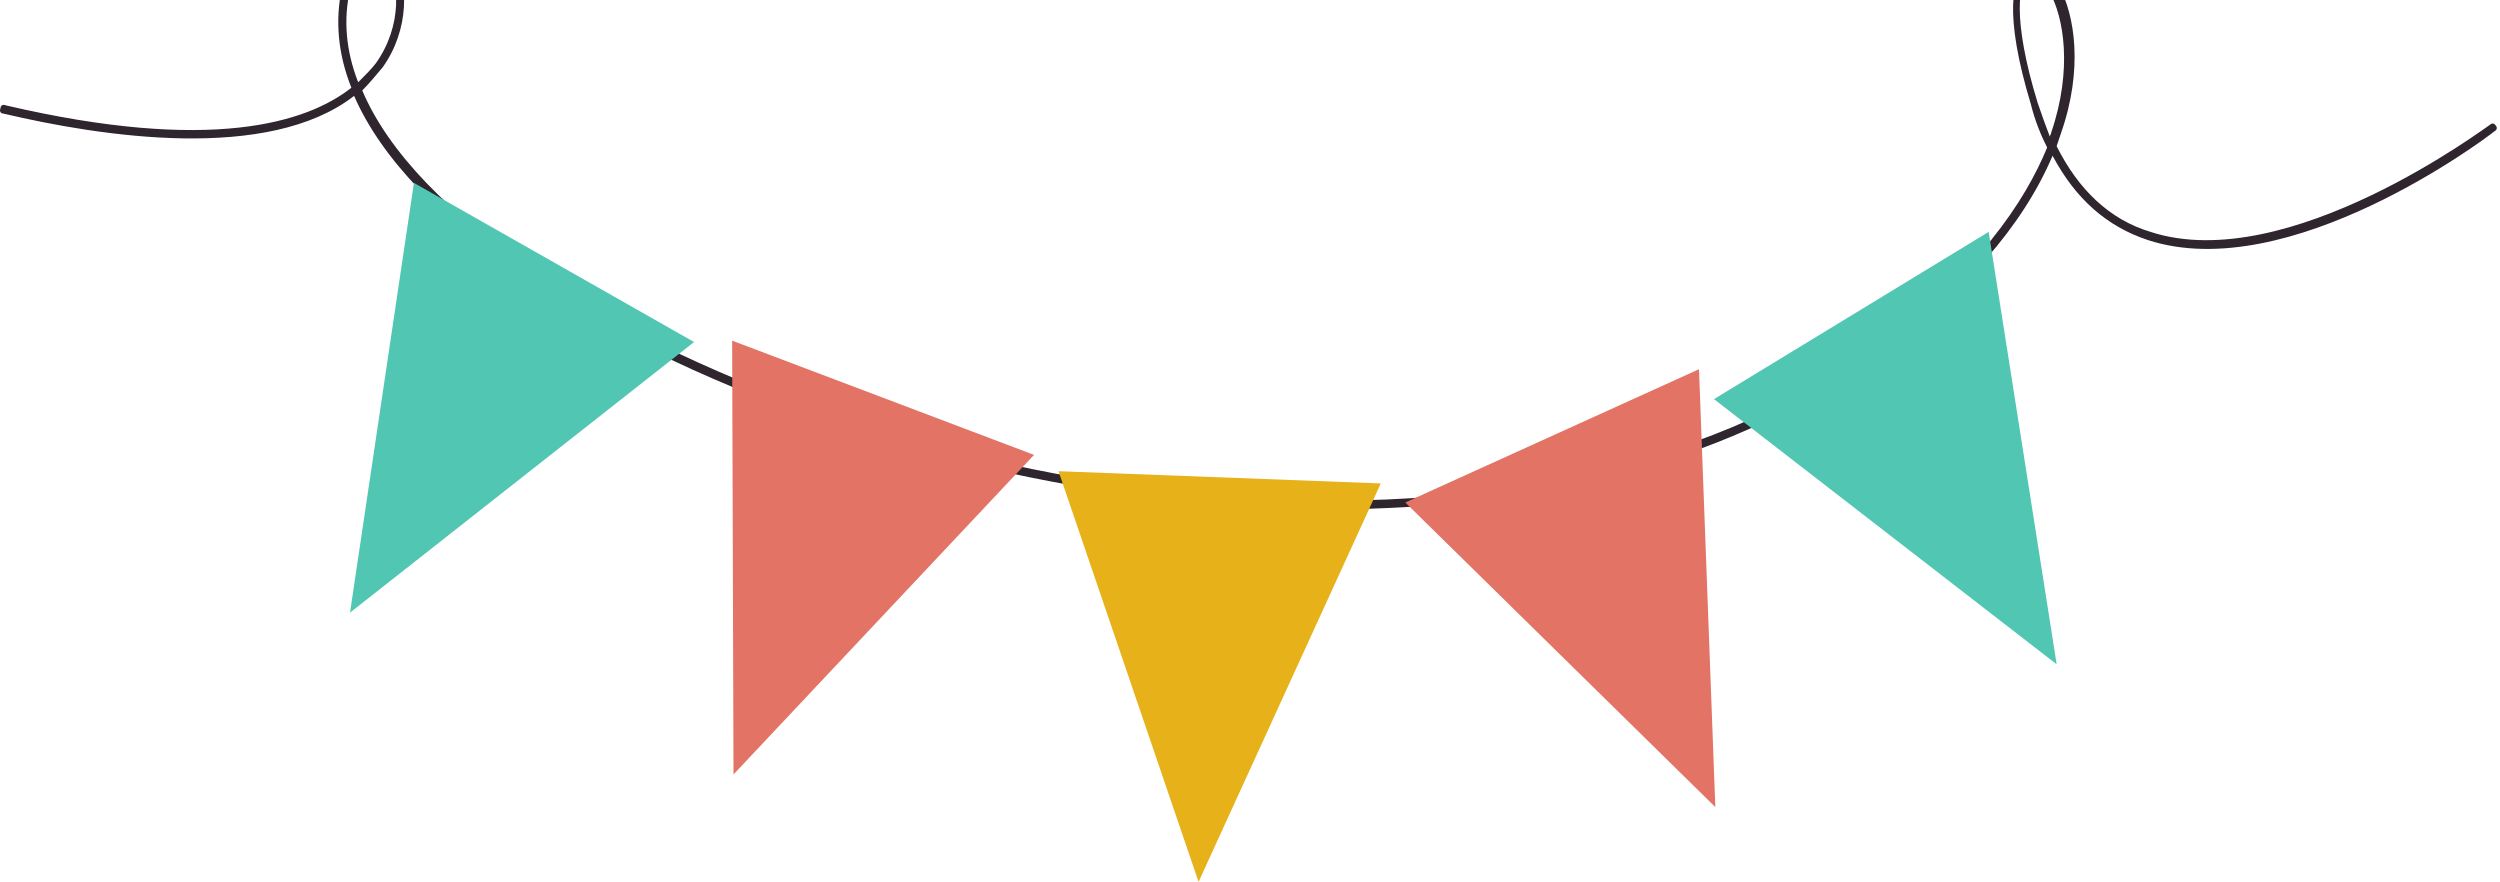 <svg width="309" height="109" viewBox="0 0 309 109" fill="none" xmlns="http://www.w3.org/2000/svg"><path d="M164.447 62.946c-5.883 0-11.765-.336-17.984-1.008-29.414-3.026-59.5-13.11-80.342-26.893-11.43-7.563-18.993-15.463-22.354-23.195-10.59 8.236-31.263 5.043-43.365 2.185-.336 0-.504-.336-.336-.672 0-.336.336-.504.672-.336 25.212 5.883 37.146 2.185 42.692-2.185-1.68-4.202-2.017-8.404-1.176-12.27 1.008-4.202 2.52-5.378 3.53-5.546 1.008-.169 2.016.504 2.857 1.68 1.849 3.026 2.017 8.909-1.345 13.615-.84 1.008-1.68 2.017-2.521 2.857 3.193 7.564 10.757 15.463 22.186 23.027 20.674 13.782 50.592 23.699 79.838 26.724 33.784 3.53 63.87-2.857 84.544-17.648 13.11-9.412 18.993-18.488 21.682-25.044-.841-1.68-1.513-3.361-2.017-5.378-3.362-11.093-2.353-15.968-.336-16.808 1.176-.504 2.689.336 3.865 2.353 1.849 3.362 3.026 10.085.169 18.153l-.505 1.512c2.69 5.379 6.555 9.077 11.598 10.59 16.976 5.546 41.683-13.11 42.02-13.279.168-.168.504-.168.672.168.168.168.168.504-.168.673-1.009.84-25.38 19.16-42.86 13.446-5.043-1.681-8.909-5.043-11.766-10.421-3.698 8.74-11.093 17.144-21.682 24.707-17.312 12.606-40.843 18.993-67.568 18.993zM251.176-2.94h-.336c-1.345.505-2.185 5.21 1.008 15.632.504 1.512 1.009 2.857 1.513 4.202 0-.168.168-.336.168-.505 2.689-7.9 1.513-14.286-.168-17.312-.672-1.344-1.513-2.017-2.185-2.017zM46.12-5.966h-.168c-1.009.168-2.017 2.017-2.69 4.706-.84 3.698-.504 7.564 1.009 11.43.84-.84 1.68-1.681 2.185-2.353C49.817 3.11 49.313-2.436 47.8-4.79c-.504-.673-1.176-1.177-1.68-1.177z" fill="#2E252E"/><path d="M51.162 22.607l34.625 19.666L43.263 75.72l7.9-53.113z" fill="#50C6B3"/><path d="M90.493 42.105l37.314 14.119-37.146 39.498-.168-53.617z" fill="#E27365"/><path d="M130.832 58.24l39.835 1.513L148.144 109l-17.312-50.76z" fill="#E7B119"/><path d="M173.692 62.106l36.305-16.472 2.017 54.122-38.322-37.65z" fill="#E27365"/><path d="M211.847 49.332l33.952-20.673 8.404 53.449-42.356-32.776z" fill="#50C6B3"/></svg>